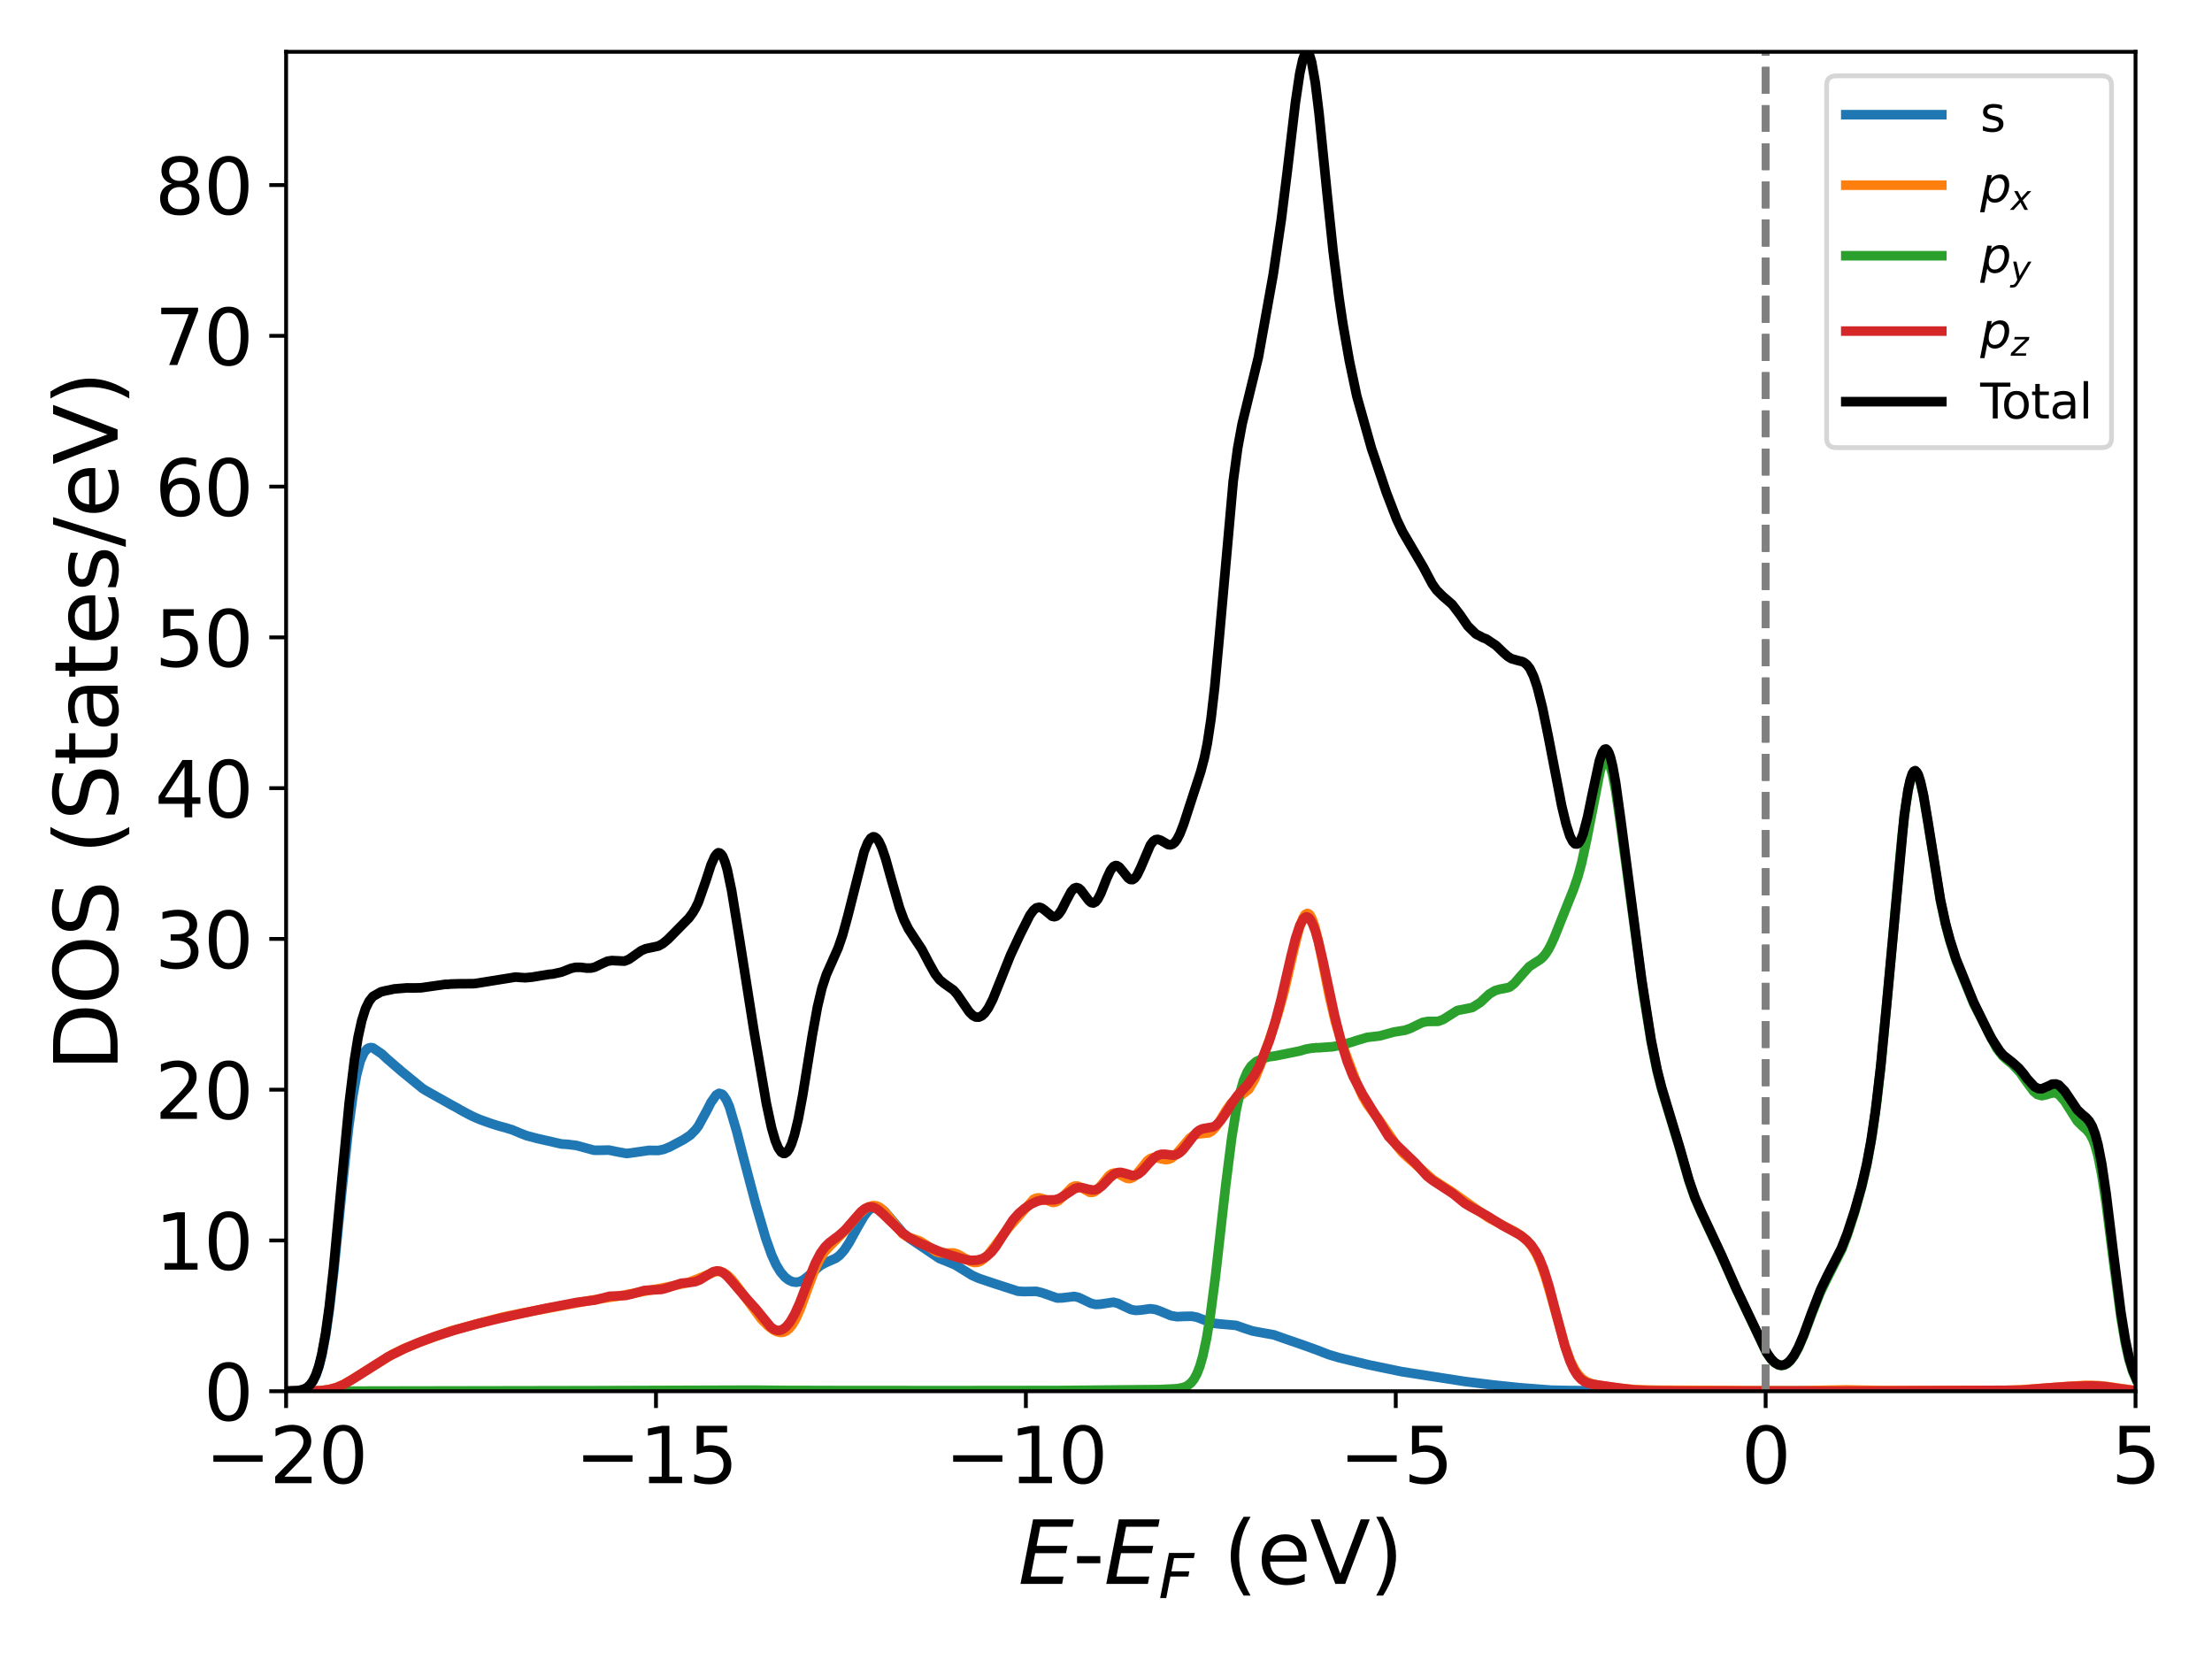 <?xml version="1.0" encoding="utf-8" standalone="no"?>
<!DOCTYPE svg PUBLIC "-//W3C//DTD SVG 1.1//EN"
  "http://www.w3.org/Graphics/SVG/1.1/DTD/svg11.dtd">
<svg xmlns:xlink="http://www.w3.org/1999/xlink" width="460.8pt" height="345.6pt" viewBox="0 0 460.8 345.6" xmlns="http://www.w3.org/2000/svg" version="1.1">
 <defs>
  <style type="text/css">*{stroke-linejoin: round; stroke-linecap: butt}</style>
 </defs>
 <g id="figure_1">
  <g id="patch_1">
   <path d="M 0 345.6 
L 460.8 345.6 
L 460.8 0 
L 0 0 
z
" style="fill: #ffffff"/>
  </g>
  <g id="axes_1">
   <g id="patch_2">
    <path d="M 59.6 289.816 
L 444.87 289.816 
L 444.87 10.8 
L 59.6 10.8 
z
" style="fill: #ffffff"/>
   </g>
   <g id="line2d_1">
    <path d="M 59.492 289.811 
L 62.112 289.7 
L 63.191 289.459 
L 63.961 289.076 
L 64.578 288.546 
L 65.194 287.722 
L 65.811 286.493 
L 66.427 284.737 
L 67.043 282.339 
L 67.814 278.287 
L 68.584 272.997 
L 69.509 265.124 
L 71.204 248.208 
L 72.591 235.135 
L 73.516 228.257 
L 74.286 223.959 
L 75.057 220.989 
L 75.828 219.268 
L 76.444 218.554 
L 76.752 218.341 
L 77.215 218.224 
L 77.677 218.289 
L 79.526 219.538 
L 80.605 220.552 
L 83.687 223.211 
L 88.002 226.734 
L 88.619 227.126 
L 94.012 230.155 
L 95.399 230.909 
L 95.862 231.191 
L 97.557 232.103 
L 98.173 232.418 
L 98.481 232.568 
L 99.098 232.844 
L 100.023 233.239 
L 101.718 233.843 
L 102.334 234.058 
L 102.951 234.257 
L 103.875 234.546 
L 104.338 234.676 
L 105.416 234.961 
L 106.033 235.164 
L 106.649 235.341 
L 108.344 236.053 
L 109.731 236.59 
L 111.889 237.157 
L 116.974 238.313 
L 118.207 238.39 
L 120.057 238.613 
L 123.755 239.617 
L 124.834 239.621 
L 126.837 239.58 
L 128.224 239.871 
L 130.536 240.298 
L 131.615 240.158 
L 135.159 239.646 
L 137.163 239.665 
L 138.241 239.436 
L 139.474 238.949 
L 142.402 237.397 
L 143.789 236.479 
L 144.868 235.392 
L 145.484 234.586 
L 147.334 231.188 
L 148.104 229.662 
L 149.183 228.123 
L 149.799 227.76 
L 150.416 227.938 
L 150.724 228.213 
L 151.34 229.164 
L 151.957 230.579 
L 153.498 235.777 
L 154.885 241.201 
L 157.505 251.105 
L 159.508 257.938 
L 160.741 261.41 
L 161.666 263.444 
L 162.59 264.972 
L 163.515 266.045 
L 164.286 266.643 
L 165.056 267.007 
L 165.827 267.124 
L 166.597 266.998 
L 167.368 266.618 
L 168.292 265.897 
L 170.912 263.613 
L 171.991 263.047 
L 174.148 262.096 
L 174.919 261.499 
L 175.844 260.464 
L 176.922 258.826 
L 178.618 255.716 
L 180.005 253.331 
L 180.929 252.164 
L 181.7 251.578 
L 182.316 251.398 
L 182.933 251.467 
L 183.549 251.768 
L 184.32 252.414 
L 185.398 253.649 
L 188.172 256.926 
L 189.405 257.931 
L 195.724 262.181 
L 197.265 262.79 
L 198.96 263.499 
L 200.501 264.435 
L 202.504 265.68 
L 203.891 266.298 
L 207.128 267.384 
L 212.059 268.985 
L 213.292 269.053 
L 215.912 269.013 
L 217.145 269.329 
L 220.227 270.408 
L 221.306 270.371 
L 223.771 270.072 
L 224.696 270.281 
L 225.929 270.859 
L 227.316 271.527 
L 228.24 271.732 
L 229.165 271.694 
L 231.939 271.28 
L 232.864 271.511 
L 233.942 272.024 
L 235.638 272.814 
L 236.562 272.982 
L 237.641 272.909 
L 239.644 272.641 
L 240.723 272.792 
L 241.802 273.185 
L 243.959 274.086 
L 245.192 274.29 
L 246.733 274.224 
L 248.274 274.198 
L 249.353 274.406 
L 250.894 274.996 
L 252.744 275.645 
L 253.976 275.795 
L 257.521 276.107 
L 259.37 276.76 
L 260.911 277.263 
L 262.298 277.524 
L 265.38 278.078 
L 267.384 278.791 
L 271.545 280.227 
L 274.319 281.23 
L 276.784 282.186 
L 278.942 282.832 
L 285.106 284.315 
L 292.041 285.748 
L 305.14 287.784 
L 310.842 288.488 
L 316.544 289.086 
L 323.171 289.6 
L 327.332 289.684 
L 338.582 289.721 
L 345.825 289.794 
L 379.266 289.736 
L 388.05 289.758 
L 416.252 289.764 
L 434.745 289.732 
L 444.916 289.811 
L 444.916 289.811 
" clip-path="url(#pe162303763)" style="fill: none; stroke: #1f77b4; stroke-width: 2; stroke-linecap: square"/>
   </g>
   <g id="line2d_2">
    <path d="M 59.492 289.816 
L 66.735 289.708 
L 68.584 289.459 
L 70.126 289.03 
L 71.513 288.431 
L 73.208 287.454 
L 81.684 282.139 
L 83.995 281.005 
L 87.694 279.49 
L 93.704 277.321 
L 96.94 276.442 
L 102.488 274.953 
L 104.8 274.343 
L 108.344 273.624 
L 113.892 272.586 
L 123.293 270.836 
L 129.303 269.906 
L 137.933 268.316 
L 143.173 267.243 
L 145.484 266.342 
L 149.029 264.897 
L 149.954 264.876 
L 150.724 265.112 
L 151.495 265.6 
L 152.419 266.499 
L 153.498 267.863 
L 158.584 274.782 
L 159.971 276.185 
L 161.049 277.014 
L 161.82 277.407 
L 162.59 277.58 
L 163.207 277.518 
L 163.823 277.247 
L 164.44 276.739 
L 165.056 275.977 
L 165.827 274.659 
L 166.751 272.579 
L 168.292 268.36 
L 169.833 264.276 
L 170.758 262.349 
L 171.683 260.912 
L 172.607 259.86 
L 175.998 256.407 
L 178.772 253.116 
L 180.005 251.995 
L 180.929 251.415 
L 181.854 251.142 
L 182.47 251.18 
L 183.087 251.409 
L 183.857 251.978 
L 184.782 253.013 
L 188.018 257.036 
L 188.943 257.62 
L 190.176 258.031 
L 191.563 258.501 
L 192.641 259.142 
L 194.953 260.721 
L 195.724 260.97 
L 196.648 261.03 
L 198.652 261.011 
L 199.422 261.239 
L 200.501 261.823 
L 202.196 262.81 
L 202.967 263.008 
L 203.583 262.975 
L 204.2 262.759 
L 204.97 262.237 
L 205.895 261.296 
L 207.128 259.692 
L 209.902 255.992 
L 215.295 249.85 
L 215.912 249.578 
L 216.528 249.529 
L 217.299 249.732 
L 219.302 250.497 
L 219.919 250.42 
L 220.535 250.095 
L 221.306 249.386 
L 223.309 247.327 
L 223.925 247.069 
L 224.542 247.089 
L 225.312 247.433 
L 227.008 248.38 
L 227.47 248.419 
L 227.932 248.297 
L 228.549 247.874 
L 229.319 247.009 
L 231.014 244.913 
L 231.631 244.478 
L 232.247 244.344 
L 232.864 244.472 
L 233.788 244.973 
L 234.713 245.445 
L 235.329 245.528 
L 235.946 245.329 
L 236.562 244.841 
L 237.333 243.927 
L 239.028 241.799 
L 239.644 241.342 
L 240.261 241.131 
L 240.877 241.141 
L 241.956 241.425 
L 242.881 241.581 
L 243.497 241.5 
L 244.114 241.217 
L 244.884 240.584 
L 245.963 239.322 
L 247.812 237.135 
L 248.583 236.564 
L 249.199 236.303 
L 249.97 236.19 
L 251.819 235.993 
L 252.435 235.635 
L 253.206 234.852 
L 253.822 233.998 
L 255.363 231.387 
L 256.442 229.876 
L 257.829 228.695 
L 260.141 226.941 
L 261.374 224.834 
L 262.915 220.946 
L 265.226 214.253 
L 266.305 210.937 
L 267.538 206.49 
L 269.541 197.806 
L 270.62 193.492 
L 271.391 191.32 
L 271.853 190.533 
L 272.315 190.28 
L 272.623 190.365 
L 272.932 190.669 
L 273.394 191.593 
L 273.856 192.898 
L 274.627 195.996 
L 275.86 202.164 
L 276.939 207.631 
L 278.171 212.835 
L 279.25 216.46 
L 280.175 219.11 
L 282.641 225.627 
L 283.873 228.429 
L 284.182 228.947 
L 284.798 230.019 
L 286.493 232.31 
L 287.11 233.011 
L 290.038 237.283 
L 290.962 238.667 
L 292.195 240.158 
L 293.12 241.004 
L 296.973 244.369 
L 298.514 245.725 
L 299.901 246.637 
L 302.212 248.112 
L 310.072 253.678 
L 312.383 254.895 
L 315.774 256.678 
L 317.161 257.628 
L 318.239 258.612 
L 319.164 259.761 
L 320.089 261.324 
L 321.013 263.403 
L 321.938 266.024 
L 323.171 270.228 
L 326.099 280.659 
L 327.178 283.545 
L 328.102 285.376 
L 328.873 286.472 
L 329.643 287.244 
L 330.568 287.848 
L 331.647 288.27 
L 333.188 288.618 
L 336.732 289.135 
L 340.585 289.481 
L 344.9 289.598 
L 373.718 289.734 
L 384.506 289.535 
L 392.828 289.673 
L 417.793 289.65 
L 421.646 289.478 
L 434.437 288.582 
L 437.211 288.651 
L 439.677 288.937 
L 444.916 289.69 
L 444.916 289.69 
" clip-path="url(#pe162303763)" style="fill: none; stroke: #ff7f0e; stroke-width: 2; stroke-linecap: square"/>
   </g>
   <g id="line2d_3">
    <path d="M 59.492 289.816 
L 123.139 289.705 
L 156.888 289.59 
L 163.669 289.651 
L 176.152 289.682 
L 198.806 289.693 
L 220.381 289.668 
L 241.648 289.47 
L 245.192 289.298 
L 246.579 289.018 
L 247.35 288.674 
L 248.12 288.067 
L 248.737 287.293 
L 249.353 286.161 
L 249.97 284.567 
L 250.586 282.408 
L 251.357 278.795 
L 252.127 274.105 
L 253.206 265.872 
L 255.363 246.708 
L 256.596 236.992 
L 257.521 231.265 
L 258.291 227.72 
L 259.062 225.097 
L 259.833 223.291 
L 260.603 222.102 
L 261.682 221.15 
L 263.069 220.512 
L 264.302 220.151 
L 265.226 220.029 
L 265.689 219.963 
L 270.774 218.936 
L 272.007 218.568 
L 273.24 218.348 
L 273.702 218.323 
L 274.165 218.254 
L 274.627 218.264 
L 277.555 218.06 
L 278.325 217.918 
L 280.483 217.463 
L 280.945 217.265 
L 281.562 217.111 
L 282.486 216.791 
L 284.798 216.106 
L 287.418 215.798 
L 290.346 214.997 
L 292.658 214.624 
L 293.89 214.197 
L 294.353 213.954 
L 296.356 212.983 
L 297.435 212.787 
L 299.592 212.77 
L 300.209 212.539 
L 300.671 212.35 
L 303.599 210.499 
L 306.681 209.895 
L 308.377 208.825 
L 310.226 207.092 
L 311.459 206.351 
L 312.383 206.091 
L 314.233 205.723 
L 314.541 205.6 
L 315.466 204.861 
L 316.698 203.435 
L 318.548 201.378 
L 319.781 200.567 
L 320.859 199.889 
L 321.476 199.319 
L 321.938 198.761 
L 322.554 197.831 
L 323.171 196.64 
L 323.787 195.29 
L 325.02 192.193 
L 327.794 185.267 
L 328.719 182.573 
L 329.489 179.747 
L 330.568 174.774 
L 333.342 160.596 
L 333.804 159.218 
L 334.267 158.455 
L 334.575 158.306 
L 334.883 158.49 
L 335.191 158.969 
L 335.5 159.767 
L 335.962 161.523 
L 336.578 164.736 
L 337.657 172.206 
L 342.434 207.53 
L 343.975 217.066 
L 345.208 223.17 
L 346.133 226.795 
L 347.058 229.873 
L 349.832 239.004 
L 351.835 245.99 
L 353.068 249.559 
L 354.301 252.386 
L 358.616 261.583 
L 361.698 268.549 
L 368.016 281.803 
L 368.941 283.123 
L 369.712 283.902 
L 370.482 284.357 
L 371.099 284.475 
L 371.715 284.372 
L 372.331 284.041 
L 372.948 283.483 
L 373.718 282.464 
L 374.643 280.789 
L 375.722 278.305 
L 377.571 273.358 
L 379.112 269.446 
L 380.499 266.552 
L 383.735 260.151 
L 384.814 257.32 
L 386.355 252.56 
L 387.896 247.013 
L 388.975 242.258 
L 390.054 236.144 
L 390.978 229.414 
L 391.903 221.201 
L 393.444 204.725 
L 396.218 174.192 
L 396.989 167.877 
L 397.605 164.098 
L 398.222 161.766 
L 398.53 161.108 
L 398.838 160.819 
L 398.992 160.766 
L 399.3 161.067 
L 399.608 161.596 
L 400.071 163.053 
L 400.687 165.811 
L 401.612 171.324 
L 404.232 187.68 
L 405.31 192.675 
L 406.235 196.113 
L 407.468 199.979 
L 411.167 209.11 
L 415.944 218.387 
L 417.177 219.968 
L 418.256 220.931 
L 419.18 221.672 
L 420.875 223.499 
L 421.954 225.051 
L 423.649 227.354 
L 424.42 227.993 
L 425.345 228.253 
L 426.423 228.024 
L 426.886 227.833 
L 427.964 227.611 
L 428.889 227.993 
L 430.122 229.409 
L 432.742 233.539 
L 433.82 234.61 
L 434.745 235.429 
L 435.362 236.203 
L 435.978 237.353 
L 436.44 238.574 
L 437.057 240.807 
L 437.827 244.647 
L 438.752 250.7 
L 440.293 262.876 
L 441.834 274.462 
L 442.759 279.89 
L 443.529 283.305 
L 444.3 285.774 
L 444.916 287.163 
L 444.916 287.163 
" clip-path="url(#pe162303763)" style="fill: none; stroke: #2ca02c; stroke-width: 2; stroke-linecap: square"/>
   </g>
   <g id="line2d_4">
    <path d="M 59.492 289.816 
L 66.735 289.71 
L 68.584 289.465 
L 70.126 289.04 
L 71.667 288.37 
L 73.516 287.286 
L 80.913 282.596 
L 84.304 280.915 
L 87.232 279.673 
L 90.622 278.407 
L 94.937 277.02 
L 99.406 275.773 
L 103.721 274.728 
L 108.807 273.598 
L 111.581 272.993 
L 113.892 272.513 
L 118.207 271.692 
L 120.057 271.328 
L 123.909 270.835 
L 126.991 270.032 
L 128.687 269.969 
L 130.382 269.865 
L 131.615 269.573 
L 134.235 268.826 
L 135.621 268.732 
L 137.779 268.616 
L 138.858 268.33 
L 141.94 267.315 
L 143.635 267.175 
L 144.868 266.983 
L 145.793 266.624 
L 147.025 265.854 
L 148.567 264.926 
L 149.337 264.744 
L 149.954 264.815 
L 150.57 265.097 
L 151.34 265.706 
L 152.419 266.897 
L 155.193 270.14 
L 157.505 272.703 
L 160.587 276.465 
L 161.358 276.984 
L 161.974 277.164 
L 162.59 277.118 
L 163.207 276.836 
L 163.823 276.327 
L 164.594 275.376 
L 165.518 273.793 
L 166.597 271.413 
L 168.446 266.569 
L 169.833 263.146 
L 170.912 261.069 
L 171.837 259.786 
L 172.762 258.869 
L 174.765 257.37 
L 175.998 256.263 
L 177.385 254.695 
L 179.388 252.4 
L 180.159 251.789 
L 180.929 251.458 
L 181.546 251.419 
L 182.162 251.578 
L 182.933 252.023 
L 184.011 252.969 
L 188.018 256.854 
L 189.405 257.819 
L 191.409 258.88 
L 195.569 260.65 
L 198.189 261.525 
L 201.117 262.392 
L 202.35 262.556 
L 203.583 262.502 
L 204.662 262.203 
L 205.587 261.685 
L 206.511 260.863 
L 207.436 259.707 
L 208.669 257.78 
L 210.98 254.176 
L 212.213 252.785 
L 213.446 251.735 
L 214.833 250.814 
L 216.066 250.24 
L 216.99 250.015 
L 218.223 249.972 
L 219.764 249.939 
L 220.689 249.66 
L 221.614 249.123 
L 223.925 247.592 
L 224.696 247.394 
L 225.466 247.425 
L 226.699 247.745 
L 227.624 247.907 
L 228.24 247.84 
L 228.857 247.586 
L 229.627 247.006 
L 231.168 245.394 
L 232.093 244.604 
L 232.864 244.262 
L 233.48 244.223 
L 234.251 244.397 
L 235.946 244.89 
L 236.562 244.83 
L 237.179 244.557 
L 237.949 243.932 
L 239.182 242.527 
L 240.415 241.212 
L 241.185 240.684 
L 241.956 240.453 
L 242.727 240.456 
L 244.422 240.662 
L 245.192 240.479 
L 245.809 240.103 
L 246.425 239.51 
L 247.196 238.536 
L 249.199 235.95 
L 249.816 235.46 
L 250.432 235.165 
L 251.048 235.047 
L 252.744 234.756 
L 253.36 234.377 
L 254.285 233.423 
L 255.209 232.11 
L 256.75 229.635 
L 257.829 228.16 
L 259.833 226.015 
L 261.374 223.848 
L 262.298 222.133 
L 264.456 216.731 
L 265.689 212.739 
L 266.921 207.971 
L 268.925 199.262 
L 269.85 195.575 
L 270.774 192.78 
L 271.545 191.385 
L 271.853 191.128 
L 272.161 190.983 
L 272.623 191.169 
L 272.932 191.536 
L 273.394 192.356 
L 274.01 193.942 
L 274.627 196.118 
L 275.552 199.991 
L 278.017 211.552 
L 279.404 217.078 
L 280.637 221.091 
L 281.87 224.218 
L 283.873 227.992 
L 289.267 236.765 
L 290.808 238.395 
L 294.815 242.25 
L 297.281 245.005 
L 298.514 245.957 
L 302.675 248.667 
L 305.14 250.683 
L 306.373 251.414 
L 309.609 253.175 
L 313 255.283 
L 316.698 257.308 
L 318.085 258.402 
L 319.01 259.385 
L 319.935 260.727 
L 320.705 262.217 
L 321.63 264.553 
L 322.709 268.027 
L 324.25 273.93 
L 325.945 280.279 
L 327.024 283.47 
L 327.794 285.194 
L 328.565 286.454 
L 329.335 287.31 
L 330.106 287.85 
L 331.03 288.213 
L 332.263 288.441 
L 337.503 289.176 
L 340.431 289.548 
L 343.359 289.698 
L 350.448 289.769 
L 376.8 289.782 
L 392.211 289.767 
L 421.029 289.609 
L 425.807 289.193 
L 430.738 288.832 
L 435.978 288.696 
L 438.598 288.851 
L 441.526 289.285 
L 444.608 289.678 
L 444.916 289.701 
L 444.916 289.701 
" clip-path="url(#pe162303763)" style="fill: none; stroke: #d62728; stroke-width: 2; stroke-linecap: square"/>
   </g>
   <g id="line2d_5">
    <path d="M 59.492 289.811 
L 62.112 289.697 
L 63.191 289.449 
L 63.961 289.055 
L 64.578 288.51 
L 65.194 287.659 
L 65.811 286.387 
L 66.427 284.565 
L 67.043 282.069 
L 67.814 277.837 
L 68.584 272.28 
L 69.509 263.949 
L 71.05 247.444 
L 72.745 229.712 
L 73.824 220.869 
L 74.595 216.076 
L 75.365 212.579 
L 76.136 210.134 
L 76.906 208.561 
L 77.677 207.579 
L 79.372 206.617 
L 80.297 206.397 
L 81.221 206.211 
L 82.146 206.009 
L 84.766 205.796 
L 86.307 205.809 
L 87.694 205.776 
L 92.779 205.055 
L 93.242 205.066 
L 93.858 204.99 
L 95.708 204.939 
L 98.481 204.917 
L 98.944 204.897 
L 107.42 203.538 
L 108.344 203.619 
L 109.423 203.683 
L 110.81 203.558 
L 114.355 202.971 
L 115.125 202.907 
L 116.974 202.504 
L 118.978 201.723 
L 119.902 201.514 
L 120.981 201.516 
L 122.214 201.671 
L 123.139 201.659 
L 123.909 201.48 
L 125.142 200.877 
L 126.529 200.243 
L 127.454 200.1 
L 130.074 200.222 
L 130.998 199.861 
L 132.231 198.994 
L 133.618 198.016 
L 134.543 197.629 
L 135.467 197.437 
L 137.163 197.076 
L 138.087 196.56 
L 139.166 195.659 
L 143.481 191.282 
L 144.252 190.248 
L 144.868 189.217 
L 145.484 187.936 
L 147.025 183.533 
L 148.104 180.212 
L 148.875 178.473 
L 149.337 177.846 
L 149.645 177.641 
L 149.954 177.705 
L 150.262 177.965 
L 150.57 178.409 
L 151.032 179.566 
L 151.495 181.133 
L 152.419 185.563 
L 154.114 196.016 
L 157.042 214.623 
L 159.662 229.96 
L 160.741 234.972 
L 161.512 237.642 
L 162.128 239.14 
L 162.744 240.025 
L 163.207 240.284 
L 163.515 240.271 
L 163.977 239.949 
L 164.44 239.278 
L 164.902 238.264 
L 165.518 236.353 
L 166.289 233.126 
L 167.214 228.172 
L 169.217 215.667 
L 170.296 209.734 
L 171.22 205.836 
L 172.145 203.021 
L 173.224 200.587 
L 174.611 197.459 
L 175.535 194.755 
L 176.614 190.819 
L 180.005 177.425 
L 180.775 175.523 
L 181.392 174.609 
L 181.854 174.325 
L 182.162 174.333 
L 182.624 174.635 
L 183.087 175.268 
L 183.703 176.594 
L 184.474 178.848 
L 185.707 183.263 
L 187.402 189.166 
L 188.326 191.653 
L 189.251 193.525 
L 190.33 195.177 
L 192.025 197.75 
L 193.566 200.689 
L 194.799 202.901 
L 195.724 204.092 
L 196.648 204.856 
L 198.652 206.28 
L 199.422 207.173 
L 200.501 208.757 
L 201.888 210.779 
L 202.658 211.548 
L 203.275 211.868 
L 203.891 211.894 
L 204.508 211.631 
L 205.124 211.068 
L 205.895 209.98 
L 206.819 208.17 
L 208.206 204.745 
L 210.518 198.954 
L 212.521 194.666 
L 214.525 190.691 
L 215.295 189.614 
L 215.912 189.115 
L 216.528 188.997 
L 216.99 189.144 
L 217.607 189.582 
L 219.148 190.863 
L 219.61 190.97 
L 220.073 190.842 
L 220.535 190.46 
L 221.151 189.573 
L 222.076 187.734 
L 223.155 185.715 
L 223.771 185.045 
L 224.234 184.886 
L 224.696 185.017 
L 225.158 185.404 
L 225.929 186.426 
L 226.853 187.655 
L 227.316 188.027 
L 227.778 188.116 
L 228.24 187.879 
L 228.703 187.317 
L 229.319 186.123 
L 230.552 183.01 
L 231.323 181.342 
L 231.939 180.532 
L 232.401 180.304 
L 232.71 180.337 
L 233.172 180.621 
L 233.942 181.543 
L 235.021 182.912 
L 235.483 183.218 
L 235.946 183.24 
L 236.408 182.935 
L 236.87 182.323 
L 237.641 180.727 
L 239.644 176.033 
L 240.261 175.224 
L 240.723 174.922 
L 241.185 174.854 
L 241.802 175.049 
L 243.343 175.942 
L 243.805 176.005 
L 244.268 175.868 
L 244.73 175.496 
L 245.192 174.876 
L 245.809 173.67 
L 246.579 171.68 
L 250.124 160.78 
L 250.894 157.869 
L 251.511 154.84 
L 252.281 149.745 
L 253.052 143.043 
L 253.976 133.053 
L 256.904 100.206 
L 257.829 93.369 
L 258.754 88.32 
L 262.144 74.417 
L 265.226 57.223 
L 266.921 45.718 
L 268.154 35.795 
L 269.85 21.42 
L 270.774 15.234 
L 271.391 12.399 
L 271.853 11.159 
L 272.161 10.8 
L 272.469 10.907 
L 272.778 11.393 
L 273.24 12.925 
L 274.01 17.305 
L 274.781 23.626 
L 276.476 40.522 
L 277.709 52.293 
L 278.942 62.016 
L 279.712 67.253 
L 281.099 75.181 
L 282.641 82.505 
L 285.723 93.48 
L 286.185 94.824 
L 288.805 102.586 
L 290.962 108.209 
L 292.195 110.792 
L 293.12 112.378 
L 296.51 118.153 
L 298.36 121.646 
L 299.284 122.949 
L 300.517 124.178 
L 302.52 125.914 
L 304.216 128.146 
L 305.757 130.399 
L 307.452 132.075 
L 308.993 132.875 
L 309.609 133.104 
L 311.613 134.426 
L 313.154 135.916 
L 314.079 136.728 
L 314.849 137.21 
L 316.236 137.61 
L 317.161 137.828 
L 317.623 138.097 
L 318.085 138.481 
L 318.702 139.272 
L 319.472 140.873 
L 320.243 143.155 
L 321.322 147.444 
L 322.554 153.481 
L 325.328 167.868 
L 326.253 171.712 
L 327.024 174.135 
L 327.64 175.331 
L 328.102 175.797 
L 328.565 175.818 
L 328.873 175.589 
L 329.335 174.85 
L 329.798 173.7 
L 330.722 170.182 
L 331.647 165.668 
L 333.188 158.479 
L 333.804 156.717 
L 334.267 156.087 
L 334.575 156.029 
L 334.883 156.306 
L 335.191 156.881 
L 335.5 157.776 
L 335.962 159.68 
L 336.578 163.091 
L 337.657 170.896 
L 341.972 203.943 
L 343.975 216.707 
L 345.208 222.847 
L 346.133 226.489 
L 347.058 229.584 
L 349.832 238.766 
L 351.835 245.79 
L 353.068 249.376 
L 354.301 252.217 
L 358.616 261.445 
L 361.698 268.431 
L 368.016 281.743 
L 368.941 283.068 
L 369.712 283.848 
L 370.482 284.302 
L 371.099 284.416 
L 371.715 284.307 
L 372.331 283.966 
L 372.948 283.395 
L 373.718 282.351 
L 374.643 280.635 
L 375.722 278.09 
L 377.417 273.437 
L 379.266 268.65 
L 380.653 265.763 
L 383.581 260.067 
L 384.814 256.918 
L 386.355 252.214 
L 387.742 247.31 
L 388.821 242.715 
L 389.746 237.788 
L 390.67 231.567 
L 391.749 222.435 
L 392.982 209.689 
L 396.68 169.959 
L 397.451 164.705 
L 397.913 162.542 
L 398.376 161.144 
L 398.684 160.669 
L 398.992 160.536 
L 399.3 160.836 
L 399.608 161.365 
L 400.071 162.821 
L 400.687 165.579 
L 401.612 171.09 
L 404.232 187.44 
L 405.31 192.432 
L 406.235 195.867 
L 407.468 199.729 
L 411.167 208.841 
L 414.249 215.136 
L 414.865 216.327 
L 416.56 218.923 
L 417.331 219.825 
L 418.564 220.787 
L 419.488 221.541 
L 420.567 222.518 
L 421.646 223.797 
L 422.262 224.667 
L 423.803 226.355 
L 424.574 226.764 
L 425.345 226.822 
L 426.731 226.234 
L 427.502 225.842 
L 428.273 225.805 
L 428.889 226.022 
L 430.122 227.292 
L 432.742 231.186 
L 433.82 232.197 
L 434.591 232.835 
L 435.207 233.522 
L 435.824 234.563 
L 436.44 236.179 
L 437.057 238.471 
L 437.827 242.426 
L 438.752 248.68 
L 440.139 260.016 
L 441.834 273.442 
L 442.759 279.164 
L 443.529 282.788 
L 444.3 285.424 
L 444.916 286.916 
L 444.916 286.916 
" clip-path="url(#pe162303763)" style="fill: none; stroke: #000000; stroke-width: 2; stroke-linecap: square"/>
   </g>
   <g id="matplotlib.axis_1">
    <g id="xtick_1">
     <g id="line2d_6">
      <defs>
       <path id="m0d40d1c3d3" d="M 0 0 
L 0 3.5 
" style="stroke: #000000; stroke-width: 0.8"/>
      </defs>
      <g>
       <use xlink:href="#m0d40d1c3d3" x="59.6" y="289.816" style="stroke: #000000; stroke-width: 0.8"/>
      </g>
     </g>
     <g id="text_1">
      <!-- −20 -->
      <g transform="translate(42.716 308.974) scale(0.16 -0.16)">
       <defs>
        <path id="DejaVuSans-2212" d="M 678 2272 
L 4684 2272 
L 4684 1741 
L 678 1741 
L 678 2272 
z
" transform="scale(0.016)"/>
        <path id="DejaVuSans-32" d="M 1228 531 
L 3431 531 
L 3431 0 
L 469 0 
L 469 531 
Q 828 903 1448 1529 
Q 2069 2156 2228 2338 
Q 2531 2678 2651 2914 
Q 2772 3150 2772 3378 
Q 2772 3750 2511 3984 
Q 2250 4219 1831 4219 
Q 1534 4219 1204 4116 
Q 875 4013 500 3803 
L 500 4441 
Q 881 4594 1212 4672 
Q 1544 4750 1819 4750 
Q 2544 4750 2975 4387 
Q 3406 4025 3406 3419 
Q 3406 3131 3298 2873 
Q 3191 2616 2906 2266 
Q 2828 2175 2409 1742 
Q 1991 1309 1228 531 
z
" transform="scale(0.016)"/>
        <path id="DejaVuSans-30" d="M 2034 4250 
Q 1547 4250 1301 3770 
Q 1056 3291 1056 2328 
Q 1056 1369 1301 889 
Q 1547 409 2034 409 
Q 2525 409 2770 889 
Q 3016 1369 3016 2328 
Q 3016 3291 2770 3770 
Q 2525 4250 2034 4250 
z
M 2034 4750 
Q 2819 4750 3233 4129 
Q 3647 3509 3647 2328 
Q 3647 1150 3233 529 
Q 2819 -91 2034 -91 
Q 1250 -91 836 529 
Q 422 1150 422 2328 
Q 422 3509 836 4129 
Q 1250 4750 2034 4750 
z
" transform="scale(0.016)"/>
       </defs>
       <use xlink:href="#DejaVuSans-2212"/>
       <use xlink:href="#DejaVuSans-32" x="83.789"/>
       <use xlink:href="#DejaVuSans-30" x="147.412"/>
      </g>
     </g>
    </g>
    <g id="xtick_2">
     <g id="line2d_7">
      <g>
       <use xlink:href="#m0d40d1c3d3" x="136.654" y="289.816" style="stroke: #000000; stroke-width: 0.8"/>
      </g>
     </g>
     <g id="text_2">
      <!-- −15 -->
      <g transform="translate(119.77 308.974) scale(0.16 -0.16)">
       <defs>
        <path id="DejaVuSans-31" d="M 794 531 
L 1825 531 
L 1825 4091 
L 703 3866 
L 703 4441 
L 1819 4666 
L 2450 4666 
L 2450 531 
L 3481 531 
L 3481 0 
L 794 0 
L 794 531 
z
" transform="scale(0.016)"/>
        <path id="DejaVuSans-35" d="M 691 4666 
L 3169 4666 
L 3169 4134 
L 1269 4134 
L 1269 2991 
Q 1406 3038 1543 3061 
Q 1681 3084 1819 3084 
Q 2600 3084 3056 2656 
Q 3513 2228 3513 1497 
Q 3513 744 3044 326 
Q 2575 -91 1722 -91 
Q 1428 -91 1123 -41 
Q 819 9 494 109 
L 494 744 
Q 775 591 1075 516 
Q 1375 441 1709 441 
Q 2250 441 2565 725 
Q 2881 1009 2881 1497 
Q 2881 1984 2565 2268 
Q 2250 2553 1709 2553 
Q 1456 2553 1204 2497 
Q 953 2441 691 2322 
L 691 4666 
z
" transform="scale(0.016)"/>
       </defs>
       <use xlink:href="#DejaVuSans-2212"/>
       <use xlink:href="#DejaVuSans-31" x="83.789"/>
       <use xlink:href="#DejaVuSans-35" x="147.412"/>
      </g>
     </g>
    </g>
    <g id="xtick_3">
     <g id="line2d_8">
      <g>
       <use xlink:href="#m0d40d1c3d3" x="213.708" y="289.816" style="stroke: #000000; stroke-width: 0.8"/>
      </g>
     </g>
     <g id="text_3">
      <!-- −10 -->
      <g transform="translate(196.824 308.974) scale(0.16 -0.16)">
       <use xlink:href="#DejaVuSans-2212"/>
       <use xlink:href="#DejaVuSans-31" x="83.789"/>
       <use xlink:href="#DejaVuSans-30" x="147.412"/>
      </g>
     </g>
    </g>
    <g id="xtick_4">
     <g id="line2d_9">
      <g>
       <use xlink:href="#m0d40d1c3d3" x="290.762" y="289.816" style="stroke: #000000; stroke-width: 0.8"/>
      </g>
     </g>
     <g id="text_4">
      <!-- −5 -->
      <g transform="translate(278.968 308.974) scale(0.16 -0.16)">
       <use xlink:href="#DejaVuSans-2212"/>
       <use xlink:href="#DejaVuSans-35" x="83.789"/>
      </g>
     </g>
    </g>
    <g id="xtick_5">
     <g id="line2d_10">
      <g>
       <use xlink:href="#m0d40d1c3d3" x="367.816" y="289.816" style="stroke: #000000; stroke-width: 0.8"/>
      </g>
     </g>
     <g id="text_5">
      <!-- 0 -->
      <g transform="translate(362.726 308.974) scale(0.16 -0.16)">
       <use xlink:href="#DejaVuSans-30"/>
      </g>
     </g>
    </g>
    <g id="xtick_6">
     <g id="line2d_11">
      <g>
       <use xlink:href="#m0d40d1c3d3" x="444.87" y="289.816" style="stroke: #000000; stroke-width: 0.8"/>
      </g>
     </g>
     <g id="text_6">
      <!-- 5 -->
      <g transform="translate(439.78 308.974) scale(0.16 -0.16)">
       <use xlink:href="#DejaVuSans-35"/>
      </g>
     </g>
    </g>
    <g id="text_7">
     <!-- $E$-$E_F$ (eV) -->
     <g transform="translate(212.095 329.978) scale(0.18 -0.18)">
      <defs>
       <path id="DejaVuSans-Oblique-45" d="M 1081 4666 
L 4031 4666 
L 3928 4134 
L 1606 4134 
L 1338 2753 
L 3566 2753 
L 3463 2222 
L 1234 2222 
L 909 531 
L 3284 531 
L 3181 0 
L 172 0 
L 1081 4666 
z
" transform="scale(0.016)"/>
       <path id="DejaVuSans-2d" d="M 313 2009 
L 1997 2009 
L 1997 1497 
L 313 1497 
L 313 2009 
z
" transform="scale(0.016)"/>
       <path id="DejaVuSans-Oblique-46" d="M 1081 4666 
L 3756 4666 
L 3653 4134 
L 1606 4134 
L 1338 2759 
L 3188 2759 
L 3084 2228 
L 1234 2228 
L 800 0 
L 172 0 
L 1081 4666 
z
" transform="scale(0.016)"/>
       <path id="DejaVuSans-20" transform="scale(0.016)"/>
       <path id="DejaVuSans-28" d="M 1984 4856 
Q 1566 4138 1362 3434 
Q 1159 2731 1159 2009 
Q 1159 1288 1364 580 
Q 1569 -128 1984 -844 
L 1484 -844 
Q 1016 -109 783 600 
Q 550 1309 550 2009 
Q 550 2706 781 3412 
Q 1013 4119 1484 4856 
L 1984 4856 
z
" transform="scale(0.016)"/>
       <path id="DejaVuSans-65" d="M 3597 1894 
L 3597 1613 
L 953 1613 
Q 991 1019 1311 708 
Q 1631 397 2203 397 
Q 2534 397 2845 478 
Q 3156 559 3463 722 
L 3463 178 
Q 3153 47 2828 -22 
Q 2503 -91 2169 -91 
Q 1331 -91 842 396 
Q 353 884 353 1716 
Q 353 2575 817 3079 
Q 1281 3584 2069 3584 
Q 2775 3584 3186 3129 
Q 3597 2675 3597 1894 
z
M 3022 2063 
Q 3016 2534 2758 2815 
Q 2500 3097 2075 3097 
Q 1594 3097 1305 2825 
Q 1016 2553 972 2059 
L 3022 2063 
z
" transform="scale(0.016)"/>
       <path id="DejaVuSans-56" d="M 1831 0 
L 50 4666 
L 709 4666 
L 2188 738 
L 3669 4666 
L 4325 4666 
L 2547 0 
L 1831 0 
z
" transform="scale(0.016)"/>
       <path id="DejaVuSans-29" d="M 513 4856 
L 1013 4856 
Q 1481 4119 1714 3412 
Q 1947 2706 1947 2009 
Q 1947 1309 1714 600 
Q 1481 -109 1013 -844 
L 513 -844 
Q 928 -128 1133 580 
Q 1338 1288 1338 2009 
Q 1338 2731 1133 3434 
Q 928 4138 513 4856 
z
" transform="scale(0.016)"/>
      </defs>
      <use xlink:href="#DejaVuSans-Oblique-45" transform="translate(0 0.125)"/>
      <use xlink:href="#DejaVuSans-2d" transform="translate(63.184 0.125)"/>
      <use xlink:href="#DejaVuSans-Oblique-45" transform="translate(99.268 0.125)"/>
      <use xlink:href="#DejaVuSans-Oblique-46" transform="translate(162.451 -16.281) scale(0.7)"/>
      <use xlink:href="#DejaVuSans-20" transform="translate(205.449 0.125)"/>
      <use xlink:href="#DejaVuSans-28" transform="translate(237.236 0.125)"/>
      <use xlink:href="#DejaVuSans-65" transform="translate(276.25 0.125)"/>
      <use xlink:href="#DejaVuSans-56" transform="translate(337.773 0.125)"/>
      <use xlink:href="#DejaVuSans-29" transform="translate(406.182 0.125)"/>
     </g>
    </g>
   </g>
   <g id="matplotlib.axis_2">
    <g id="ytick_1">
     <g id="line2d_12">
      <defs>
       <path id="m9e08e09deb" d="M 0 0 
L -3.5 0 
" style="stroke: #000000; stroke-width: 0.8"/>
      </defs>
      <g>
       <use xlink:href="#m9e08e09deb" x="59.6" y="289.816" style="stroke: #000000; stroke-width: 0.8"/>
      </g>
     </g>
     <g id="text_8">
      <!-- 0 -->
      <g transform="translate(42.42 295.895) scale(0.16 -0.16)">
       <use xlink:href="#DejaVuSans-30"/>
      </g>
     </g>
    </g>
    <g id="ytick_2">
     <g id="line2d_13">
      <g>
       <use xlink:href="#m9e08e09deb" x="59.6" y="258.409" style="stroke: #000000; stroke-width: 0.8"/>
      </g>
     </g>
     <g id="text_9">
      <!-- 10 -->
      <g transform="translate(32.24 264.487) scale(0.16 -0.16)">
       <use xlink:href="#DejaVuSans-31"/>
       <use xlink:href="#DejaVuSans-30" x="63.623"/>
      </g>
     </g>
    </g>
    <g id="ytick_3">
     <g id="line2d_14">
      <g>
       <use xlink:href="#m9e08e09deb" x="59.6" y="227.001" style="stroke: #000000; stroke-width: 0.8"/>
      </g>
     </g>
     <g id="text_10">
      <!-- 20 -->
      <g transform="translate(32.24 233.08) scale(0.16 -0.16)">
       <use xlink:href="#DejaVuSans-32"/>
       <use xlink:href="#DejaVuSans-30" x="63.623"/>
      </g>
     </g>
    </g>
    <g id="ytick_4">
     <g id="line2d_15">
      <g>
       <use xlink:href="#m9e08e09deb" x="59.6" y="195.594" style="stroke: #000000; stroke-width: 0.8"/>
      </g>
     </g>
     <g id="text_11">
      <!-- 30 -->
      <g transform="translate(32.24 201.673) scale(0.16 -0.16)">
       <defs>
        <path id="DejaVuSans-33" d="M 2597 2516 
Q 3050 2419 3304 2112 
Q 3559 1806 3559 1356 
Q 3559 666 3084 287 
Q 2609 -91 1734 -91 
Q 1441 -91 1130 -33 
Q 819 25 488 141 
L 488 750 
Q 750 597 1062 519 
Q 1375 441 1716 441 
Q 2309 441 2620 675 
Q 2931 909 2931 1356 
Q 2931 1769 2642 2001 
Q 2353 2234 1838 2234 
L 1294 2234 
L 1294 2753 
L 1863 2753 
Q 2328 2753 2575 2939 
Q 2822 3125 2822 3475 
Q 2822 3834 2567 4026 
Q 2313 4219 1838 4219 
Q 1578 4219 1281 4162 
Q 984 4106 628 3988 
L 628 4550 
Q 988 4650 1302 4700 
Q 1616 4750 1894 4750 
Q 2613 4750 3031 4423 
Q 3450 4097 3450 3541 
Q 3450 3153 3228 2886 
Q 3006 2619 2597 2516 
z
" transform="scale(0.016)"/>
       </defs>
       <use xlink:href="#DejaVuSans-33"/>
       <use xlink:href="#DejaVuSans-30" x="63.623"/>
      </g>
     </g>
    </g>
    <g id="ytick_5">
     <g id="line2d_16">
      <g>
       <use xlink:href="#m9e08e09deb" x="59.6" y="164.186" style="stroke: #000000; stroke-width: 0.8"/>
      </g>
     </g>
     <g id="text_12">
      <!-- 40 -->
      <g transform="translate(32.24 170.265) scale(0.16 -0.16)">
       <defs>
        <path id="DejaVuSans-34" d="M 2419 4116 
L 825 1625 
L 2419 1625 
L 2419 4116 
z
M 2253 4666 
L 3047 4666 
L 3047 1625 
L 3713 1625 
L 3713 1100 
L 3047 1100 
L 3047 0 
L 2419 0 
L 2419 1100 
L 313 1100 
L 313 1709 
L 2253 4666 
z
" transform="scale(0.016)"/>
       </defs>
       <use xlink:href="#DejaVuSans-34"/>
       <use xlink:href="#DejaVuSans-30" x="63.623"/>
      </g>
     </g>
    </g>
    <g id="ytick_6">
     <g id="line2d_17">
      <g>
       <use xlink:href="#m9e08e09deb" x="59.6" y="132.779" style="stroke: #000000; stroke-width: 0.8"/>
      </g>
     </g>
     <g id="text_13">
      <!-- 50 -->
      <g transform="translate(32.24 138.858) scale(0.16 -0.16)">
       <use xlink:href="#DejaVuSans-35"/>
       <use xlink:href="#DejaVuSans-30" x="63.623"/>
      </g>
     </g>
    </g>
    <g id="ytick_7">
     <g id="line2d_18">
      <g>
       <use xlink:href="#m9e08e09deb" x="59.6" y="101.372" style="stroke: #000000; stroke-width: 0.8"/>
      </g>
     </g>
     <g id="text_14">
      <!-- 60 -->
      <g transform="translate(32.24 107.45) scale(0.16 -0.16)">
       <defs>
        <path id="DejaVuSans-36" d="M 2113 2584 
Q 1688 2584 1439 2293 
Q 1191 2003 1191 1497 
Q 1191 994 1439 701 
Q 1688 409 2113 409 
Q 2538 409 2786 701 
Q 3034 994 3034 1497 
Q 3034 2003 2786 2293 
Q 2538 2584 2113 2584 
z
M 3366 4563 
L 3366 3988 
Q 3128 4100 2886 4159 
Q 2644 4219 2406 4219 
Q 1781 4219 1451 3797 
Q 1122 3375 1075 2522 
Q 1259 2794 1537 2939 
Q 1816 3084 2150 3084 
Q 2853 3084 3261 2657 
Q 3669 2231 3669 1497 
Q 3669 778 3244 343 
Q 2819 -91 2113 -91 
Q 1303 -91 875 529 
Q 447 1150 447 2328 
Q 447 3434 972 4092 
Q 1497 4750 2381 4750 
Q 2619 4750 2861 4703 
Q 3103 4656 3366 4563 
z
" transform="scale(0.016)"/>
       </defs>
       <use xlink:href="#DejaVuSans-36"/>
       <use xlink:href="#DejaVuSans-30" x="63.623"/>
      </g>
     </g>
    </g>
    <g id="ytick_8">
     <g id="line2d_19">
      <g>
       <use xlink:href="#m9e08e09deb" x="59.6" y="69.964" style="stroke: #000000; stroke-width: 0.8"/>
      </g>
     </g>
     <g id="text_15">
      <!-- 70 -->
      <g transform="translate(32.24 76.043) scale(0.16 -0.16)">
       <defs>
        <path id="DejaVuSans-37" d="M 525 4666 
L 3525 4666 
L 3525 4397 
L 1831 0 
L 1172 0 
L 2766 4134 
L 525 4134 
L 525 4666 
z
" transform="scale(0.016)"/>
       </defs>
       <use xlink:href="#DejaVuSans-37"/>
       <use xlink:href="#DejaVuSans-30" x="63.623"/>
      </g>
     </g>
    </g>
    <g id="ytick_9">
     <g id="line2d_20">
      <g>
       <use xlink:href="#m9e08e09deb" x="59.6" y="38.557" style="stroke: #000000; stroke-width: 0.8"/>
      </g>
     </g>
     <g id="text_16">
      <!-- 80 -->
      <g transform="translate(32.24 44.636) scale(0.16 -0.16)">
       <defs>
        <path id="DejaVuSans-38" d="M 2034 2216 
Q 1584 2216 1326 1975 
Q 1069 1734 1069 1313 
Q 1069 891 1326 650 
Q 1584 409 2034 409 
Q 2484 409 2743 651 
Q 3003 894 3003 1313 
Q 3003 1734 2745 1975 
Q 2488 2216 2034 2216 
z
M 1403 2484 
Q 997 2584 770 2862 
Q 544 3141 544 3541 
Q 544 4100 942 4425 
Q 1341 4750 2034 4750 
Q 2731 4750 3128 4425 
Q 3525 4100 3525 3541 
Q 3525 3141 3298 2862 
Q 3072 2584 2669 2484 
Q 3125 2378 3379 2068 
Q 3634 1759 3634 1313 
Q 3634 634 3220 271 
Q 2806 -91 2034 -91 
Q 1263 -91 848 271 
Q 434 634 434 1313 
Q 434 1759 690 2068 
Q 947 2378 1403 2484 
z
M 1172 3481 
Q 1172 3119 1398 2916 
Q 1625 2713 2034 2713 
Q 2441 2713 2670 2916 
Q 2900 3119 2900 3481 
Q 2900 3844 2670 4047 
Q 2441 4250 2034 4250 
Q 1625 4250 1398 4047 
Q 1172 3844 1172 3481 
z
" transform="scale(0.016)"/>
       </defs>
       <use xlink:href="#DejaVuSans-38"/>
       <use xlink:href="#DejaVuSans-30" x="63.623"/>
      </g>
     </g>
    </g>
    <g id="text_17">
     <!-- DOS (States/eV) -->
     <g transform="translate(24.497 223.157) rotate(-90) scale(0.18 -0.18)">
      <defs>
       <path id="DejaVuSans-44" d="M 1259 4147 
L 1259 519 
L 2022 519 
Q 2988 519 3436 956 
Q 3884 1394 3884 2338 
Q 3884 3275 3436 3711 
Q 2988 4147 2022 4147 
L 1259 4147 
z
M 628 4666 
L 1925 4666 
Q 3281 4666 3915 4102 
Q 4550 3538 4550 2338 
Q 4550 1131 3912 565 
Q 3275 0 1925 0 
L 628 0 
L 628 4666 
z
" transform="scale(0.016)"/>
       <path id="DejaVuSans-4f" d="M 2522 4238 
Q 1834 4238 1429 3725 
Q 1025 3213 1025 2328 
Q 1025 1447 1429 934 
Q 1834 422 2522 422 
Q 3209 422 3611 934 
Q 4013 1447 4013 2328 
Q 4013 3213 3611 3725 
Q 3209 4238 2522 4238 
z
M 2522 4750 
Q 3503 4750 4090 4092 
Q 4678 3434 4678 2328 
Q 4678 1225 4090 567 
Q 3503 -91 2522 -91 
Q 1538 -91 948 565 
Q 359 1222 359 2328 
Q 359 3434 948 4092 
Q 1538 4750 2522 4750 
z
" transform="scale(0.016)"/>
       <path id="DejaVuSans-53" d="M 3425 4513 
L 3425 3897 
Q 3066 4069 2747 4153 
Q 2428 4238 2131 4238 
Q 1616 4238 1336 4038 
Q 1056 3838 1056 3469 
Q 1056 3159 1242 3001 
Q 1428 2844 1947 2747 
L 2328 2669 
Q 3034 2534 3370 2195 
Q 3706 1856 3706 1288 
Q 3706 609 3251 259 
Q 2797 -91 1919 -91 
Q 1588 -91 1214 -16 
Q 841 59 441 206 
L 441 856 
Q 825 641 1194 531 
Q 1563 422 1919 422 
Q 2459 422 2753 634 
Q 3047 847 3047 1241 
Q 3047 1584 2836 1778 
Q 2625 1972 2144 2069 
L 1759 2144 
Q 1053 2284 737 2584 
Q 422 2884 422 3419 
Q 422 4038 858 4394 
Q 1294 4750 2059 4750 
Q 2388 4750 2728 4690 
Q 3069 4631 3425 4513 
z
" transform="scale(0.016)"/>
       <path id="DejaVuSans-74" d="M 1172 4494 
L 1172 3500 
L 2356 3500 
L 2356 3053 
L 1172 3053 
L 1172 1153 
Q 1172 725 1289 603 
Q 1406 481 1766 481 
L 2356 481 
L 2356 0 
L 1766 0 
Q 1100 0 847 248 
Q 594 497 594 1153 
L 594 3053 
L 172 3053 
L 172 3500 
L 594 3500 
L 594 4494 
L 1172 4494 
z
" transform="scale(0.016)"/>
       <path id="DejaVuSans-61" d="M 2194 1759 
Q 1497 1759 1228 1600 
Q 959 1441 959 1056 
Q 959 750 1161 570 
Q 1363 391 1709 391 
Q 2188 391 2477 730 
Q 2766 1069 2766 1631 
L 2766 1759 
L 2194 1759 
z
M 3341 1997 
L 3341 0 
L 2766 0 
L 2766 531 
Q 2569 213 2275 61 
Q 1981 -91 1556 -91 
Q 1019 -91 701 211 
Q 384 513 384 1019 
Q 384 1609 779 1909 
Q 1175 2209 1959 2209 
L 2766 2209 
L 2766 2266 
Q 2766 2663 2505 2880 
Q 2244 3097 1772 3097 
Q 1472 3097 1187 3025 
Q 903 2953 641 2809 
L 641 3341 
Q 956 3463 1253 3523 
Q 1550 3584 1831 3584 
Q 2591 3584 2966 3190 
Q 3341 2797 3341 1997 
z
" transform="scale(0.016)"/>
       <path id="DejaVuSans-73" d="M 2834 3397 
L 2834 2853 
Q 2591 2978 2328 3040 
Q 2066 3103 1784 3103 
Q 1356 3103 1142 2972 
Q 928 2841 928 2578 
Q 928 2378 1081 2264 
Q 1234 2150 1697 2047 
L 1894 2003 
Q 2506 1872 2764 1633 
Q 3022 1394 3022 966 
Q 3022 478 2636 193 
Q 2250 -91 1575 -91 
Q 1294 -91 989 -36 
Q 684 19 347 128 
L 347 722 
Q 666 556 975 473 
Q 1284 391 1588 391 
Q 1994 391 2212 530 
Q 2431 669 2431 922 
Q 2431 1156 2273 1281 
Q 2116 1406 1581 1522 
L 1381 1569 
Q 847 1681 609 1914 
Q 372 2147 372 2553 
Q 372 3047 722 3315 
Q 1072 3584 1716 3584 
Q 2034 3584 2315 3537 
Q 2597 3491 2834 3397 
z
" transform="scale(0.016)"/>
       <path id="DejaVuSans-2f" d="M 1625 4666 
L 2156 4666 
L 531 -594 
L 0 -594 
L 1625 4666 
z
" transform="scale(0.016)"/>
      </defs>
      <use xlink:href="#DejaVuSans-44"/>
      <use xlink:href="#DejaVuSans-4f" x="77.002"/>
      <use xlink:href="#DejaVuSans-53" x="155.713"/>
      <use xlink:href="#DejaVuSans-20" x="219.189"/>
      <use xlink:href="#DejaVuSans-28" x="250.977"/>
      <use xlink:href="#DejaVuSans-53" x="289.99"/>
      <use xlink:href="#DejaVuSans-74" x="353.467"/>
      <use xlink:href="#DejaVuSans-61" x="392.676"/>
      <use xlink:href="#DejaVuSans-74" x="453.955"/>
      <use xlink:href="#DejaVuSans-65" x="493.164"/>
      <use xlink:href="#DejaVuSans-73" x="554.688"/>
      <use xlink:href="#DejaVuSans-2f" x="606.787"/>
      <use xlink:href="#DejaVuSans-65" x="640.479"/>
      <use xlink:href="#DejaVuSans-56" x="702.002"/>
      <use xlink:href="#DejaVuSans-29" x="770.41"/>
     </g>
    </g>
   </g>
   <g id="line2d_21">
    <path d="M 367.816 289.816 
L 367.816 10.8 
" clip-path="url(#pe162303763)" style="fill: none; stroke-dasharray: 5.55,2.4; stroke-dashoffset: 0; stroke: #808080; stroke-width: 1.5"/>
   </g>
   <g id="line2d_22">
    <path d="M 367.816 289.816 
L 367.816 10.8 
" clip-path="url(#pe162303763)" style="fill: none; stroke-dasharray: 5.55,2.4; stroke-dashoffset: 0; stroke: #808080; stroke-width: 1.5"/>
   </g>
   <g id="line2d_23">
    <path d="M 367.816 289.816 
L 367.816 10.8 
" clip-path="url(#pe162303763)" style="fill: none; stroke-dasharray: 5.55,2.4; stroke-dashoffset: 0; stroke: #808080; stroke-width: 1.5"/>
   </g>
   <g id="line2d_24">
    <path d="M 367.816 289.816 
L 367.816 10.8 
" clip-path="url(#pe162303763)" style="fill: none; stroke-dasharray: 5.55,2.4; stroke-dashoffset: 0; stroke: #808080; stroke-width: 1.5"/>
   </g>
   <g id="line2d_25">
    <path d="M 367.816 289.816 
L 367.816 10.8 
" clip-path="url(#pe162303763)" style="fill: none; stroke-dasharray: 5.55,2.4; stroke-dashoffset: 0; stroke: #808080; stroke-width: 1.5"/>
   </g>
   <g id="patch_3">
    <path d="M 59.6 289.816 
L 59.6 10.8 
" style="fill: none; stroke: #000000; stroke-width: 0.8; stroke-linejoin: miter; stroke-linecap: square"/>
   </g>
   <g id="patch_4">
    <path d="M 444.87 289.816 
L 444.87 10.8 
" style="fill: none; stroke: #000000; stroke-width: 0.8; stroke-linejoin: miter; stroke-linecap: square"/>
   </g>
   <g id="patch_5">
    <path d="M 59.6 289.816 
L 444.87 289.816 
" style="fill: none; stroke: #000000; stroke-width: 0.8; stroke-linejoin: miter; stroke-linecap: square"/>
   </g>
   <g id="patch_6">
    <path d="M 59.6 10.8 
L 444.87 10.8 
" style="fill: none; stroke: #000000; stroke-width: 0.8; stroke-linejoin: miter; stroke-linecap: square"/>
   </g>
   <g id="legend_1">
    <g id="patch_7">
     <path d="M 382.517 93.252 
L 437.87 93.252 
Q 439.87 93.252 439.87 91.252 
L 439.87 17.8 
Q 439.87 15.8 437.87 15.8 
L 382.517 15.8 
Q 380.517 15.8 380.517 17.8 
L 380.517 91.252 
Q 380.517 93.252 382.517 93.252 
z
" style="fill: #ffffff; opacity: 0.8; stroke: #cccccc; stroke-linejoin: miter"/>
    </g>
    <g id="line2d_26">
     <path d="M 384.517 23.898 
L 394.517 23.898 
L 404.517 23.898 
" style="fill: none; stroke: #1f77b4; stroke-width: 2; stroke-linecap: square"/>
    </g>
    <g id="text_18">
     <!-- s -->
     <g transform="translate(412.517 27.398) scale(0.1 -0.1)">
      <use xlink:href="#DejaVuSans-73"/>
     </g>
    </g>
    <g id="line2d_27">
     <path d="M 384.517 38.577 
L 394.517 38.577 
L 404.517 38.577 
" style="fill: none; stroke: #ff7f0e; stroke-width: 2; stroke-linecap: square"/>
    </g>
    <g id="text_19">
     <!-- $p_x$ -->
     <g transform="translate(412.517 42.077) scale(0.1 -0.1)">
      <defs>
       <path id="DejaVuSans-Oblique-70" d="M 3175 2156 
Q 3175 2616 2975 2859 
Q 2775 3103 2400 3103 
Q 2144 3103 1911 2972 
Q 1678 2841 1497 2591 
Q 1319 2344 1212 1994 
Q 1106 1644 1106 1300 
Q 1106 863 1306 627 
Q 1506 391 1875 391 
Q 2147 391 2380 519 
Q 2613 647 2778 891 
Q 2956 1147 3065 1494 
Q 3175 1841 3175 2156 
z
M 1394 2969 
Q 1625 3272 1939 3428 
Q 2253 3584 2638 3584 
Q 3175 3584 3472 3232 
Q 3769 2881 3769 2247 
Q 3769 1728 3584 1258 
Q 3400 788 3053 416 
Q 2822 169 2531 39 
Q 2241 -91 1919 -91 
Q 1547 -91 1294 64 
Q 1041 219 916 525 
L 556 -1331 
L -19 -1331 
L 922 3500 
L 1497 3500 
L 1394 2969 
z
" transform="scale(0.016)"/>
       <path id="DejaVuSans-Oblique-78" d="M 3841 3500 
L 2234 1784 
L 3219 0 
L 2559 0 
L 1819 1388 
L 531 0 
L -166 0 
L 1556 1844 
L 641 3500 
L 1300 3500 
L 1972 2234 
L 3144 3500 
L 3841 3500 
z
" transform="scale(0.016)"/>
      </defs>
      <use xlink:href="#DejaVuSans-Oblique-70"/>
      <use xlink:href="#DejaVuSans-Oblique-78" transform="translate(63.477 -16.406) scale(0.7)"/>
     </g>
    </g>
    <g id="line2d_28">
     <path d="M 384.517 53.275 
L 394.517 53.275 
L 404.517 53.275 
" style="fill: none; stroke: #2ca02c; stroke-width: 2; stroke-linecap: square"/>
    </g>
    <g id="text_20">
     <!-- $p_y$ -->
     <g transform="translate(412.517 56.775) scale(0.1 -0.1)">
      <defs>
       <path id="DejaVuSans-Oblique-79" d="M 1588 -325 
Q 1188 -997 936 -1164 
Q 684 -1331 294 -1331 
L -159 -1331 
L -63 -850 
L 269 -850 
Q 509 -850 678 -719 
Q 847 -588 1056 -206 
L 1234 128 
L 459 3500 
L 1069 3500 
L 1650 819 
L 3256 3500 
L 3859 3500 
L 1588 -325 
z
" transform="scale(0.016)"/>
      </defs>
      <use xlink:href="#DejaVuSans-Oblique-70"/>
      <use xlink:href="#DejaVuSans-Oblique-79" transform="translate(63.477 -16.406) scale(0.7)"/>
     </g>
    </g>
    <g id="line2d_29">
     <path d="M 384.517 68.973 
L 394.517 68.973 
L 404.517 68.973 
" style="fill: none; stroke: #d62728; stroke-width: 2; stroke-linecap: square"/>
    </g>
    <g id="text_21">
     <!-- $p_z$ -->
     <g transform="translate(412.517 72.473) scale(0.1 -0.1)">
      <defs>
       <path id="DejaVuSans-Oblique-7a" d="M 744 3500 
L 3475 3500 
L 3372 2975 
L 738 459 
L 2913 459 
L 2822 0 
L -19 0 
L 84 525 
L 2719 3041 
L 653 3041 
L 744 3500 
z
" transform="scale(0.016)"/>
      </defs>
      <use xlink:href="#DejaVuSans-Oblique-70"/>
      <use xlink:href="#DejaVuSans-Oblique-7a" transform="translate(63.477 -16.406) scale(0.7)"/>
     </g>
    </g>
    <g id="line2d_30">
     <path d="M 384.517 83.672 
L 394.517 83.672 
L 404.517 83.672 
" style="fill: none; stroke: #000000; stroke-width: 2; stroke-linecap: square"/>
    </g>
    <g id="text_22">
     <!-- Total -->
     <g transform="translate(412.517 87.172) scale(0.1 -0.1)">
      <defs>
       <path id="DejaVuSans-54" d="M -19 4666 
L 3928 4666 
L 3928 4134 
L 2272 4134 
L 2272 0 
L 1638 0 
L 1638 4134 
L -19 4134 
L -19 4666 
z
" transform="scale(0.016)"/>
       <path id="DejaVuSans-6f" d="M 1959 3097 
Q 1497 3097 1228 2736 
Q 959 2375 959 1747 
Q 959 1119 1226 758 
Q 1494 397 1959 397 
Q 2419 397 2687 759 
Q 2956 1122 2956 1747 
Q 2956 2369 2687 2733 
Q 2419 3097 1959 3097 
z
M 1959 3584 
Q 2709 3584 3137 3096 
Q 3566 2609 3566 1747 
Q 3566 888 3137 398 
Q 2709 -91 1959 -91 
Q 1206 -91 779 398 
Q 353 888 353 1747 
Q 353 2609 779 3096 
Q 1206 3584 1959 3584 
z
" transform="scale(0.016)"/>
       <path id="DejaVuSans-6c" d="M 603 4863 
L 1178 4863 
L 1178 0 
L 603 0 
L 603 4863 
z
" transform="scale(0.016)"/>
      </defs>
      <use xlink:href="#DejaVuSans-54"/>
      <use xlink:href="#DejaVuSans-6f" x="44.084"/>
      <use xlink:href="#DejaVuSans-74" x="105.266"/>
      <use xlink:href="#DejaVuSans-61" x="144.475"/>
      <use xlink:href="#DejaVuSans-6c" x="205.754"/>
     </g>
    </g>
   </g>
  </g>
 </g>
 <defs>
  <clipPath id="pe162303763">
   <rect x="59.6" y="10.8" width="385.27" height="279.016"/>
  </clipPath>
 </defs>
</svg>
